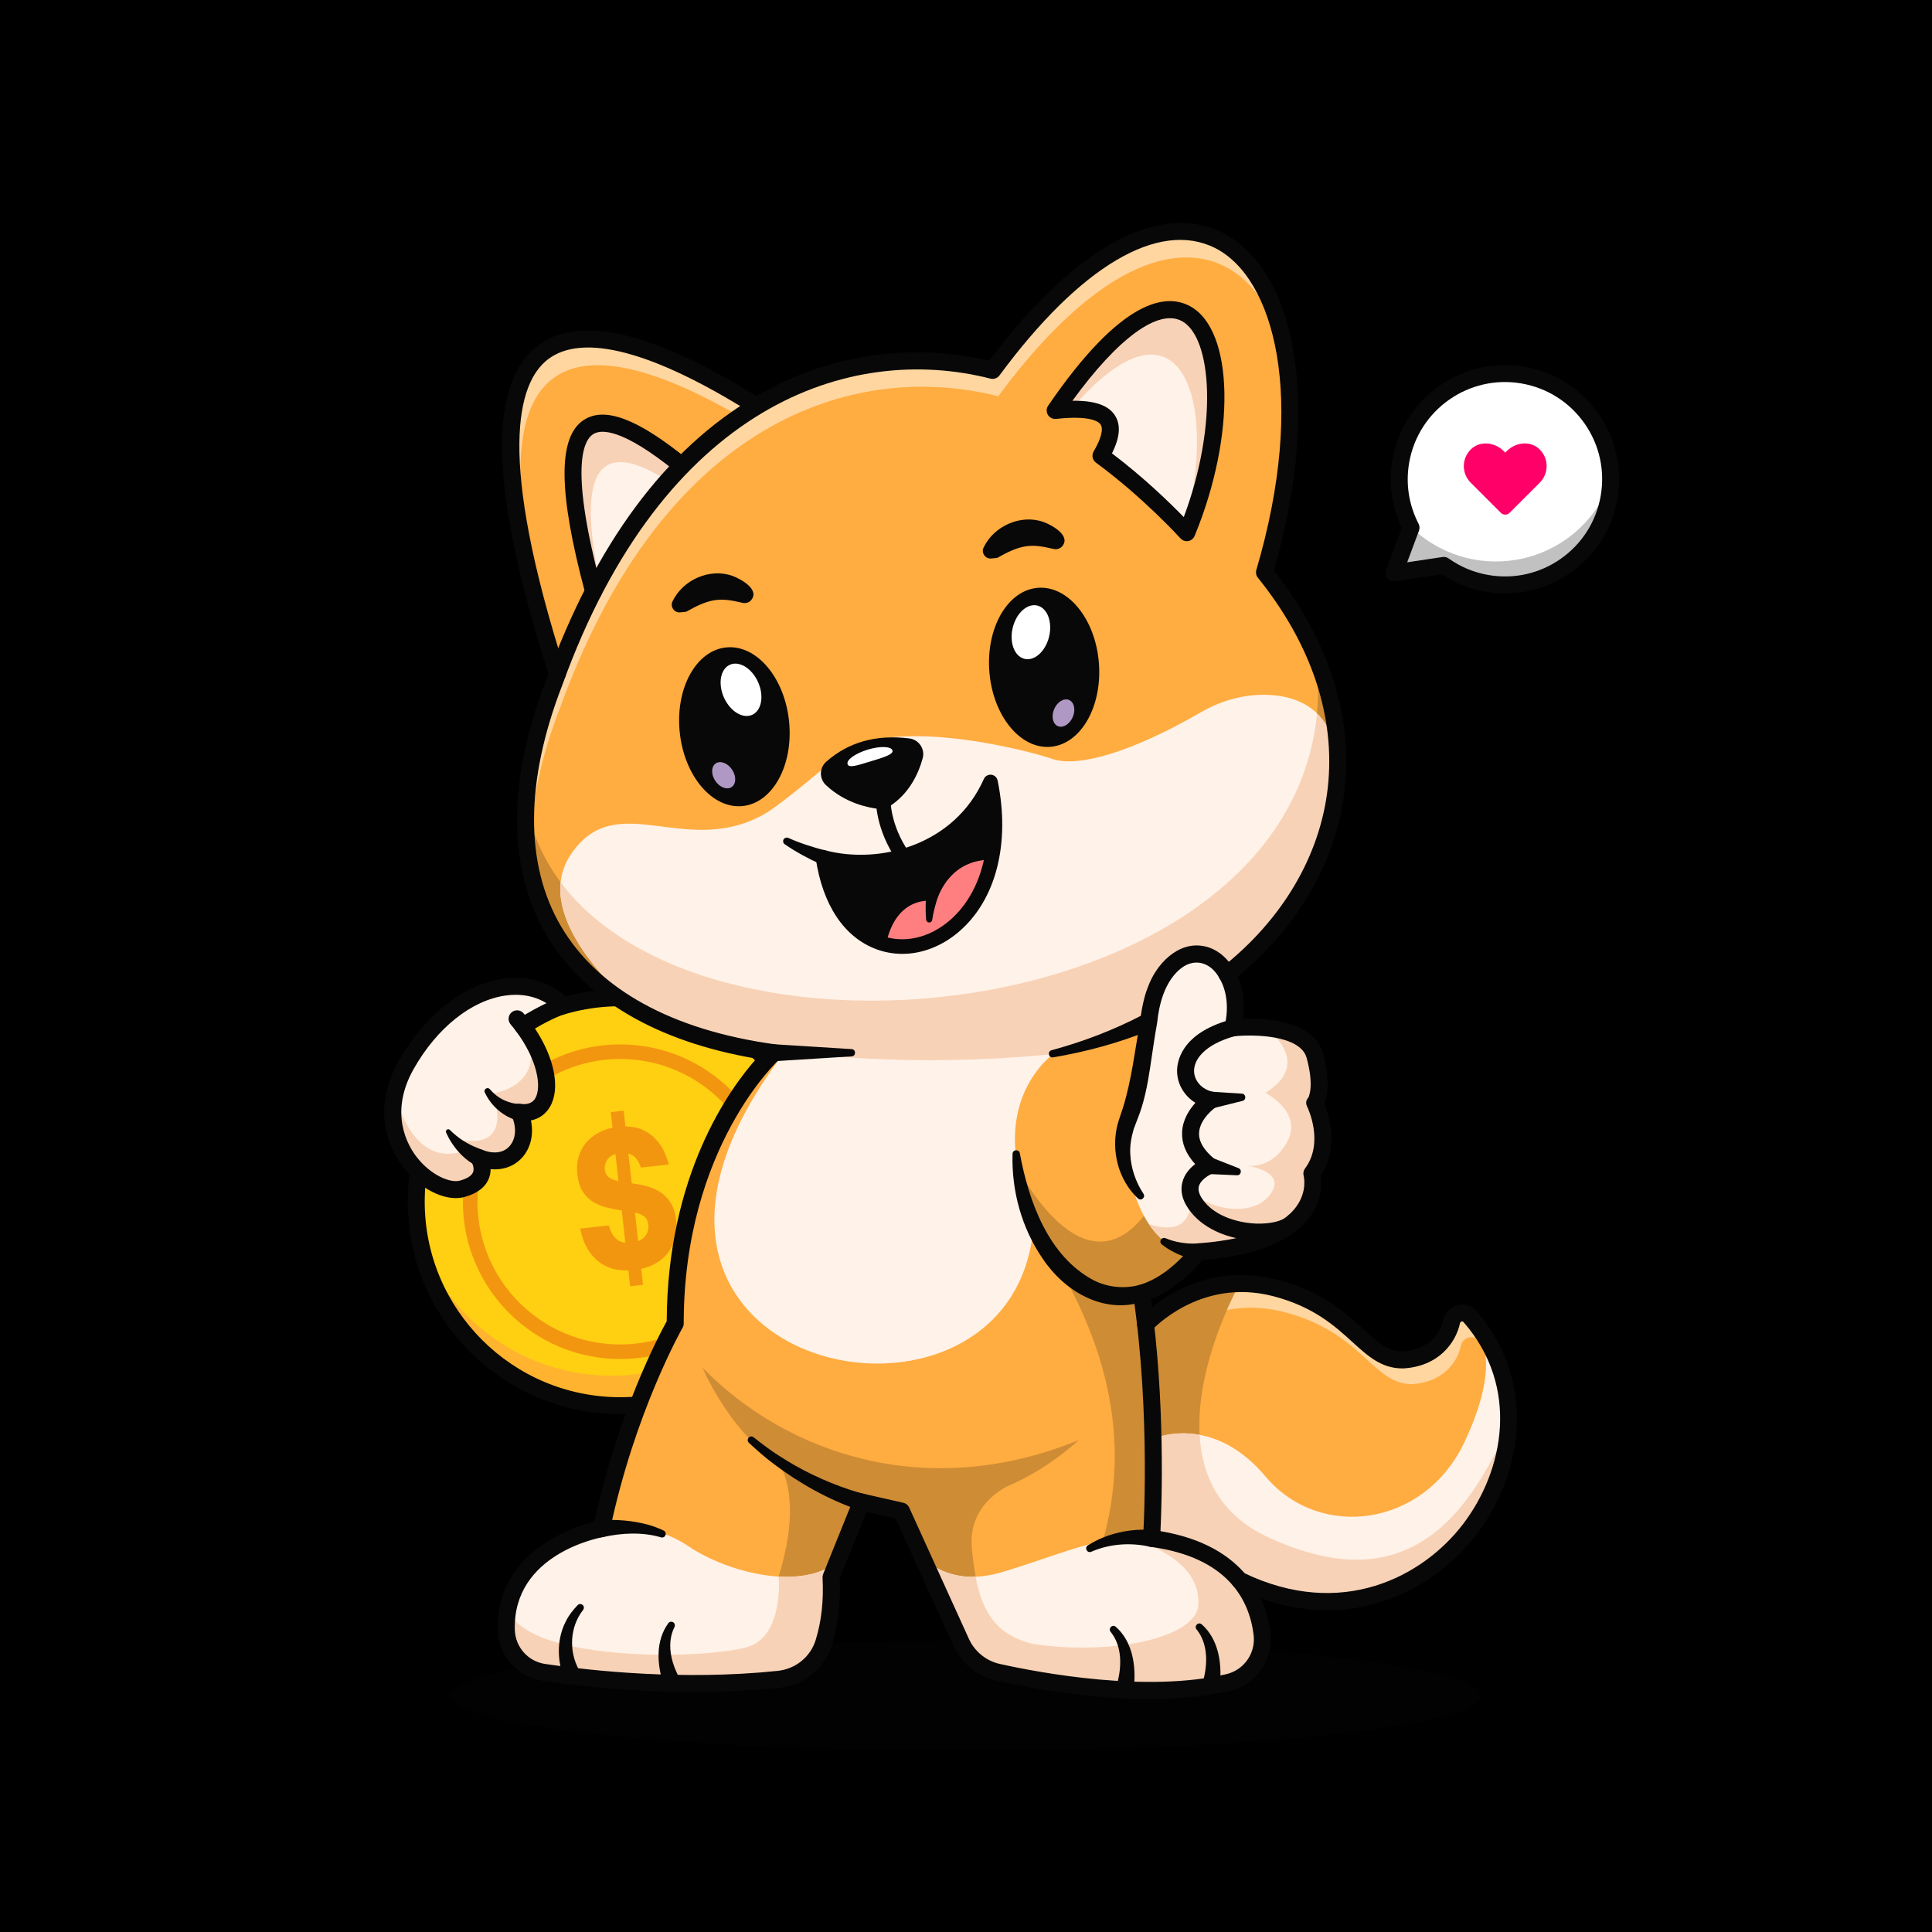 <?xml version="1.0" encoding="utf-8"?>
<!-- Generator: Adobe Illustrator 27.5.0, SVG Export Plug-In . SVG Version: 6.00 Build 0)  -->
<svg version="1.1" id="Layer_1" xmlns="http://www.w3.org/2000/svg" xmlns:xlink="http://www.w3.org/1999/xlink" x="0px" y="0px"
	 viewBox="0 0 4000 4000" style="enable-background:new 0 0 4000 4000;" xml:space="preserve">
<g>
	<g>
		<rect style="fill:#00000000;" width="4000" height="4000"/>
	</g>
	<g>
		<g style="opacity:0.2;">
			<ellipse style="fill:#080808;" cx="1999.593" cy="3510.917" rx="1067.399" ry="114.246"/>
		</g>
		<g>
			<circle style="fill:#FFCF11;" cx="1284.056" cy="2488.038" r="422.322"/>
		</g>
		<g>
			<path style="fill:#FFB32E;" d="M1680.045,2341.039c5.597,27.425,8.541,55.814,8.541,84.893
				c0,233.242-189.08,422.322-422.322,422.322c-181.54,0-336.288-114.564-395.99-275.324
				c39.295,192.554,209.617,337.43,413.781,337.43c233.242,0,422.321-189.08,422.321-422.322
				C1706.378,2436.335,1697.049,2386.823,1680.045,2341.039z"/>
		</g>
		<g>
			<g>
				<path style="fill:#F3960F;" d="M1304.694,2663.031l-3.638-32.705c-14.782,0.321-27.501-1.479-38.151-5.414
					c-10.658-3.941-19.659-9.178-27.005-15.718c-7.351-6.539-13.296-13.561-17.837-21.078c-4.537-7.504-8.03-14.677-10.473-21.5
					c-2.441-6.823-4.585-14.466-6.423-22.935l59.211-6.586c1.828,6.367,3.945,11.782,6.353,16.244
					c2.4,4.463,5.84,8.612,10.308,12.449c4.468,3.843,10.347,6.276,17.651,7.305l-7.449-66.969l-3.081-0.45
					c-7.995-1.207-16.716-2.928-26.17-5.168c-9.455-2.227-18.661-5.805-27.625-10.72c-8.967-4.915-16.607-12.01-22.913-21.299
					c-6.31-9.282-10.313-21.576-12.017-36.899c-1.905-17.129,0.043-32.386,5.851-45.783c5.804-13.385,14.511-24.407,26.125-33.056
					c11.609-8.648,25.199-14.628,40.774-17.939l-3.594-32.313l26.612-2.96l3.638,32.705c15.279,0.141,28.158,2.915,38.64,8.313
					c10.477,5.406,19.067,12.011,25.774,19.799c6.704,7.794,11.888,15.565,15.558,23.3c3.665,7.742,6.976,16.834,9.936,27.274
					l-57.878,6.438c-2.672-7.846-5.896-14.128-9.671-18.829c-3.781-4.706-9.153-8.109-16.122-10.229l6.843,61.514l5.826,0.931
					c7.298,1.029,15.452,2.685,24.463,4.969c9.01,2.283,17.956,6.018,26.838,11.204c8.88,5.187,16.5,12.617,22.854,22.29
					c6.349,9.674,10.396,22.295,12.128,37.871c2.771,24.914-2.309,46.374-15.235,64.366c-12.931,17.993-31.989,29.829-57.168,35.525
					l3.682,33.096L1304.694,2663.031z M1252.257,2421.717c0.751,6.756,3.4,11.913,7.952,15.472
					c4.547,3.572,11.309,6.304,20.276,8.195l-6.236-56.066c-7.81,2.441-13.632,6.636-17.459,12.584
					C1252.955,2407.846,1251.449,2414.456,1252.257,2421.717z M1342.363,2535.466c-0.808-7.267-3.56-12.81-8.246-16.622
					c-4.692-3.818-11.17-6.575-19.442-8.288l6.583,59.185c7.528-2.94,13.14-7.502,16.828-13.697
					C1341.776,2549.855,1343.2,2542.998,1342.363,2535.466z"/>
			</g>
		</g>
		<g>
			<path style="fill:#080808;" d="M1284.058,2927.958c-242.573,0-439.922-197.349-439.922-439.922
				c0-242.568,197.349-439.917,439.922-439.917c242.568,0,439.917,197.349,439.917,439.917
				C1723.975,2730.61,1526.627,2927.958,1284.058,2927.958z M1284.058,2083.315c-223.169,0-404.727,181.558-404.727,404.722
				c0,223.169,181.558,404.727,404.727,404.727c223.164,0,404.722-181.558,404.722-404.727
				C1688.78,2264.872,1507.222,2083.315,1284.058,2083.315z"/>
		</g>
		<g>
			<path style="fill:#F3960F;" d="M1284.058,2813.754c-179.6,0-325.718-146.118-325.718-325.718s146.118-325.718,325.718-325.718
				s325.718,146.118,325.718,325.718S1463.658,2813.754,1284.058,2813.754z M1284.058,2192.485
				c-162.969,0-295.552,132.583-295.552,295.552s132.583,295.552,295.552,295.552s295.552-132.583,295.552-295.552
				S1447.027,2192.485,1284.058,2192.485z"/>
		</g>
		<g>
			<g>
				<path style="fill:#FFF2E8;" d="M1102.746,2155c47.158,81.798,35.796,156.205-27.551,147.91
					c27.651,59.476-13.675,121.515-83.809,93.864c0,0,29.311,46.907-34.338,64.504c-55.303,15.284-168.02-73-139.263-197.935h0.05
					c4.324-19.003,11.966-38.863,23.579-59.324c87.982-154.999,240.467-205.275,324.276-122.32c0,0-33.886,11.161-83.256,42.583
					C1090.127,2134.538,1096.914,2144.794,1102.746,2155z"/>
			</g>
			<g>
				<path style="fill:#F8D2B6;" d="M1075.195,2302.91c27.651,59.476-13.675,121.515-83.809,93.864c0,0,29.311,46.907-34.338,64.504
					c-55.303,15.284-168.02-73-139.263-197.935h0.05c0,0,31.925,156.458,141.726,120.008l-21.97-27.148
					c0,0,107.841,35.947,90.245-64.604l-7.541-28.255c0,0,98.037-10.156,76.67-107.186c0,0,2.111-0.503,5.782-1.156
					C1149.905,2236.799,1138.542,2311.205,1075.195,2302.91z"/>
			</g>
			<g>
				<path style="fill:#080808;" d="M943.804,2480.561c-35.381,0-78.306-24.219-108.472-62.925
					c-23.555-30.215-71.602-112.368-9.219-222.305c53.701-94.609,134.585-157.832,216.362-169.116
					c52.153-7.192,100.322,8.066,135.591,42.979c4.355,4.307,6.152,10.571,4.751,16.533c-1.401,5.962-5.806,10.767-11.621,12.686
					c-0.264,0.088-25.576,8.647-63.569,31.06c40.41,60.938,52.993,124.458,31.006,162.061c-8.877,15.186-22.446,24.785-39.37,28.203
					c6.143,29.307-0.659,58.296-19.438,78.228c-16.187,17.183-38.955,24.946-64.077,22.705c0,5.991-0.962,12.422-3.506,18.955
					c-7.139,18.33-24.131,31.323-50.508,38.613C956.07,2479.804,950.054,2480.561,943.804,2480.561z M1067.852,2059.633
					c-6.704,0-13.564,0.479-20.566,1.445c-70.996,9.8-142.236,66.479-190.567,151.626c-51.904,91.47-12.837,158.657,6.367,183.296
					c28.916,37.095,68.906,53.97,89.273,48.315c10.303-2.847,23.359-8.164,27.031-17.319c3.731-9.302-2.944-20.928-3.013-21.045
					c-3.862-6.465-3.228-14.751,1.646-20.488c4.878-5.742,12.813-7.817,19.819-5.063c23.599,9.316,43.613,6.968,56.367-6.567
					c14.053-14.917,16.03-39.844,5.029-63.506c-2.705-5.82-2.026-12.651,1.772-17.827c3.799-5.176,10.103-7.896,16.475-7.036
					c22.207,2.935,28.657-8.081,30.767-11.694c13.647-23.335,4.302-79.961-39.897-138.936c-2.94-3.921-4.107-8.892-3.228-13.711
					c0.879-4.819,3.725-9.053,7.861-11.685c23.398-14.893,43.476-25.41,58.452-32.466
					C1112.735,2065.497,1091.265,2059.633,1067.852,2059.633z"/>
			</g>
			<g>
				<path style="fill:#080808;" d="M1082.452,2141.879c-5.361,0-10.649-2.437-14.106-7.061c-3.369-4.507-7.158-9.272-11.26-14.165
					c-6.24-7.451-5.264-18.55,2.183-24.79c7.446-6.245,18.545-5.264,24.79,2.183c4.517,5.391,8.711,10.669,12.471,15.698
					c5.82,7.783,4.228,18.809-3.555,24.629C1089.815,2140.737,1086.114,2141.879,1082.452,2141.879z"/>
			</g>
			<g>
				<path style="fill:#080808;" d="M1073.411,2320.416c-30.521-7.601-56.659-30.35-69.675-58.635
					c-3.176-6.33,5.532-12.177,10.178-6.911c8.433,9.711,18.477,17.828,30.041,23.089c10.303,4.688,21.957,7.973,33.025,7.446
					C1100.03,2288.467,1096.63,2322.064,1073.411,2320.416L1073.411,2320.416z"/>
			</g>
			<g>
				<path style="fill:#080808;" d="M986.045,2413.54c-21.605-10.787-39.016-28.874-51.839-48.903
					c-4.109-6.356-7.483-13.08-10.593-19.777c-1.13-2.431-0.076-5.319,2.356-6.448c2.081-0.972,4.405-0.315,5.828,1.314
					c16.445,16.532,36.115,29.13,57.664,37.269c1.748,0.75,5.789,2.239,7.268,3.014
					C1018.658,2387.736,1008.432,2419.921,986.045,2413.54L986.045,2413.54z"/>
			</g>
		</g>
		<g>
			<path style="fill:#FFAC40;" d="M3122.544,2952.264c-9.804,227.044-245.093,445.541-525.177,333.175
				c-10.156-4.022-20.412-8.546-30.719-13.524l-179.382-29.009l-53.594-133.23l38.159-367.463c0,0,74.508-83.206,194.817-84.764
				c22.775-0.352,47.209,2.262,73.101,8.949c162.59,41.929,183.103,149.97,264.801,149.167
				c60.029-3.368,92.959-41.477,101.053-79.788c3.721-17.596,26.043-23.579,37.857-10.004
				c11.413,13.121,21.518,26.695,30.316,40.672C3110.427,2824.313,3125.359,2888.616,3122.544,2952.264z"/>
		</g>
		<g style="opacity:0.5;">
			<path style="fill:#FFFFFF;" d="M3110.578,2848.396c-5.228-10.758-11.111-21.367-17.697-31.774
				c-8.798-13.977-18.904-27.551-30.316-40.672c-11.815-13.575-34.137-7.593-37.857,10.003
				c-8.095,38.311-41.025,76.42-101.054,79.788c-81.698,0.805-102.21-107.238-264.8-149.167c-25.892-6.687-50.326-9.302-73.1-8.949
				c-16.038,0.201-31.322,1.859-45.65,4.575c14.429-33.131,26.042-53.895,26.545-54.75c22.775-0.352,47.209,2.262,73.101,8.949
				c162.59,41.929,183.103,149.97,264.801,149.167c60.029-3.368,92.959-41.477,101.053-79.788
				c3.721-17.596,26.043-23.579,37.857-10.004c11.413,13.121,21.518,26.695,30.316,40.672
				C3090.417,2792.64,3102.534,2820.19,3110.578,2848.396z"/>
		</g>
		<g style="opacity:0.2;">
			<path style="fill:#080808;" d="M3122.544,2952.264c-9.804,227.044-245.093,445.541-525.177,333.175
				c-10.156-4.022-20.412-8.546-30.719-13.524l-179.382-29.009l-53.594-133.23l38.159-367.463c0,0,74.508-83.206,194.817-84.764
				c-2.111,3.72-221.312,395.214,58.873,525.227C2907.063,3313.292,3036.472,3146.678,3122.544,2952.264z"/>
		</g>
		<g>
			<path style="fill:#FFF2E8;" d="M3122.544,2952.264c-0.1,2.866-0.302,5.781-0.503,8.647c-0.201,2.866-0.402,5.782-0.704,8.647
				c-0.251,2.866-0.553,5.732-0.905,8.597c-0.302,2.866-0.704,5.732-1.106,8.598c-0.754,5.58-1.709,11.111-2.765,16.64
				c-0.1,0.453-0.201,0.906-0.251,1.357c-0.452,2.263-0.955,4.525-1.407,6.737c-0.151,0.654-0.302,1.307-0.453,1.96
				c-0.453,2.263-1.005,4.475-1.558,6.687c-0.05,0.503-0.201,1.007-0.302,1.458c-0.654,2.564-1.307,5.178-2.011,7.743
				c-0.603,2.363-1.257,4.776-1.96,7.139c-1.106,3.771-2.262,7.541-3.469,11.312c-0.603,1.861-1.207,3.67-1.81,5.531
				c-0.251,0.804-0.553,1.559-0.804,2.313c-0.805,2.313-1.659,4.675-2.514,6.989c-1.005,2.714-2.011,5.479-3.117,8.194
				c-1.056,2.715-2.162,5.379-3.318,8.094c-1.056,2.565-2.162,5.128-3.318,7.692c-1.508,3.418-3.067,6.838-4.726,10.206
				c-0.955,2.01-1.961,4.022-2.966,6.034c-1.709,3.469-3.469,6.887-5.329,10.255c-0.955,1.76-1.91,3.519-2.916,5.279
				c-2.865,5.178-5.832,10.256-8.949,15.234c-3.017,4.927-6.134,9.753-9.402,14.529c-0.201,0.352-0.452,0.705-0.704,1.056
				c-2.665,3.923-5.38,7.742-8.195,11.563c-0.553,0.755-1.106,1.458-1.659,2.213c-2.615,3.519-5.329,7.038-8.145,10.507
				c-2.765,3.42-5.531,6.838-8.396,10.156c-1.91,2.262-3.871,4.475-5.832,6.687c-1.961,2.212-3.972,4.373-6.033,6.535
				c-2.011,2.163-4.072,4.324-6.134,6.437c-2.061,2.111-4.173,4.222-6.284,6.284c-1.86,1.86-3.771,3.67-5.681,5.429
				c-11.111,10.458-22.875,20.261-35.243,29.361c-1.659,1.257-3.318,2.463-5.028,3.67c-1.609,1.156-3.268,2.313-4.927,3.418
				c-2.514,1.76-5.078,3.47-7.642,5.128c-4.323,2.866-8.748,5.63-13.222,8.245c-2.212,1.357-4.424,2.614-6.636,3.871
				c-2.564,1.458-5.178,2.916-7.792,4.324c-0.05,0.05-0.101,0.101-0.201,0.101c-2.363,1.257-4.776,2.514-7.189,3.771
				c-0.503,0.251-1.005,0.553-1.559,0.753c-2.413,1.207-4.826,2.414-7.29,3.571c-2.715,1.306-5.48,2.563-8.245,3.771
				c-2.313,1.056-4.625,2.061-6.988,3.016c-1.961,0.855-3.922,1.659-5.882,2.413c-0.352,0.201-0.754,0.352-1.207,0.503
				c-1.76,0.703-3.519,1.358-5.279,2.01c-1.81,0.703-3.569,1.358-5.38,2.012c-0.502,0.201-1.055,0.401-1.558,0.552
				c-2.463,0.854-4.927,1.71-7.39,2.463c-2.262,0.804-4.525,1.509-6.787,2.213c-2.464,0.754-4.978,1.507-7.491,2.161
				c-1.709,0.552-3.419,1.005-5.128,1.408c-2.514,0.703-5.028,1.357-7.592,1.96c-2.413,0.603-4.827,1.207-7.29,1.71
				c-3.067,0.703-6.134,1.306-9.2,1.91c-3.017,0.604-6.083,1.156-9.15,1.659c-1.91,0.351-3.771,0.653-5.681,0.854
				c-1.81,0.302-3.67,0.604-5.48,0.805c-9.251,1.257-18.602,2.161-28.054,2.663c-2.564,0.151-5.128,0.252-7.742,0.302
				c-27.802,1.005-56.61-1.257-86.122-7.088c-6.335-1.257-12.669-2.665-19.054-4.224c-9.552-2.363-19.155-5.128-28.858-8.245
				c-9.703-3.118-19.457-6.687-29.26-10.609c-23.479-15.284-56.308-36.751-79.938-52.588
				c-40.874-27.4-130.163-61.587-130.163-61.587V2978.96c0,0,40.522-18.602,96.428-8.246c40.572,7.492,89.239,30.165,136.448,86.173
				c112.215,133.23,328.399,104.623,411.353-70.235c81.446-171.691,28.406-226.893,26.445-228.854
				c0.704,0.302,6.485,3.318,15.836,8.647C3110.427,2824.313,3125.359,2888.616,3122.544,2952.264z"/>
		</g>
		<g>
			<path style="fill:#F8D2B6;" d="M3122.544,2952.264c-0.1,2.866-0.302,5.781-0.503,8.647c-0.201,2.866-0.402,5.782-0.704,8.647
				c-0.251,2.866-0.553,5.732-0.905,8.597c-0.302,2.866-0.704,5.732-1.106,8.598c-0.804,5.58-1.709,11.111-2.765,16.64
				c-0.1,0.453-0.201,0.906-0.251,1.357c-0.452,2.263-0.955,4.525-1.407,6.737c-0.151,0.654-0.302,1.307-0.453,1.96
				c-0.453,2.263-1.005,4.475-1.558,6.687c-0.05,0.503-0.201,1.007-0.302,1.458c-0.654,2.564-1.307,5.178-2.011,7.743
				c-0.603,2.363-1.257,4.776-1.96,7.139c-1.106,3.771-2.262,7.541-3.469,11.312c-0.603,1.861-1.207,3.67-1.81,5.531
				c-0.251,0.804-0.553,1.559-0.804,2.313c-0.805,2.313-1.659,4.675-2.514,6.989c-1.005,2.714-2.011,5.479-3.117,8.194
				c-1.056,2.715-2.162,5.379-3.318,8.094c-1.056,2.565-2.162,5.128-3.318,7.692c-1.508,3.418-3.067,6.838-4.726,10.206
				c-0.955,2.01-1.961,4.022-2.966,6.034c-1.709,3.469-3.469,6.887-5.329,10.255c-0.955,1.76-1.91,3.519-2.916,5.279
				c-2.865,5.178-5.832,10.256-8.949,15.234c-3.017,4.927-6.134,9.753-9.402,14.529c-0.201,0.352-0.452,0.705-0.704,1.056
				c-2.665,3.923-5.429,7.742-8.195,11.563c-0.553,0.755-1.106,1.458-1.659,2.213c-2.665,3.519-5.379,7.038-8.145,10.507
				c-2.765,3.42-5.531,6.838-8.396,10.156c-1.91,2.262-3.871,4.475-5.832,6.687c-1.961,2.212-3.972,4.373-6.033,6.535
				c-2.011,2.163-4.072,4.324-6.134,6.437c-2.061,2.111-4.173,4.222-6.284,6.284c-1.86,1.86-3.771,3.67-5.681,5.429
				c-11.111,10.458-22.875,20.261-35.243,29.361c-1.659,1.257-3.318,2.463-5.028,3.67c-1.609,1.156-3.268,2.313-4.927,3.418
				c-2.514,1.76-5.078,3.47-7.642,5.128c-4.323,2.866-8.748,5.63-13.222,8.245c-2.212,1.357-4.424,2.614-6.636,3.871
				c-2.564,1.458-5.178,2.916-7.792,4.324c-0.05,0.05-0.101,0.101-0.201,0.101c-2.363,1.257-4.776,2.514-7.189,3.771
				c-0.503,0.251-1.005,0.553-1.559,0.753c-2.413,1.207-4.826,2.414-7.29,3.571c-2.715,1.306-5.48,2.563-8.245,3.771
				c-2.313,1.056-4.625,2.061-6.988,3.016c-1.961,0.855-3.922,1.659-5.882,2.413c-0.352,0.201-0.754,0.352-1.207,0.503
				c-1.76,0.703-3.519,1.358-5.279,2.01c-1.81,0.703-3.569,1.358-5.38,2.012c-0.502,0.201-1.055,0.401-1.558,0.552
				c-2.463,0.854-4.927,1.71-7.39,2.463c-2.262,0.804-4.525,1.509-6.787,2.213c-2.464,0.754-4.978,1.507-7.491,2.161
				c-1.709,0.552-3.419,1.005-5.128,1.408c-2.514,0.703-5.028,1.357-7.592,1.96c-2.413,0.603-4.827,1.207-7.29,1.71
				c-3.067,0.703-6.134,1.306-9.2,1.91c-3.017,0.604-6.083,1.156-9.15,1.659c-1.91,0.351-3.771,0.653-5.681,0.854
				c-1.81,0.302-3.67,0.604-5.48,0.805c-9.251,1.257-18.602,2.161-28.054,2.663c-2.564,0.151-5.128,0.252-7.742,0.302
				c-27.802,1.005-56.61-1.257-86.122-7.088c-6.335-1.257-12.669-2.665-19.054-4.224c-9.552-2.363-19.155-5.128-28.858-8.245
				c-9.703-3.118-19.457-6.687-29.26-10.609c-23.479-15.284-56.308-36.751-79.938-52.588
				c-40.874-27.4-130.163-61.587-130.163-61.587V2978.96c0,0,40.522-18.602,96.428-8.246
				c4.776,84.312,40.874,165.155,141.827,211.962C2907.063,3313.292,3036.472,3146.678,3122.544,2952.264z"/>
		</g>
		<g>
			<path style="fill:#FFAC40;" d="M2769.058,1600.762v0.05c0,0-0.051,0.805-0.151,2.363c-0.05,0.704-0.101,1.609-0.201,2.665
				c-8.999,155.552-89.038,298.435-221.362,405.622c-2.313,1.859-4.676,3.771-7.039,5.63
				c16.591,28.004,22.725,68.425,12.318,110.958c0,0,149.569-16.34,169.679,57.817s0,98.037,0,98.037s41.477,81.698-6.284,145.799
				c0,0,40.22,142.028-235.038,162.138c-0.854,1.005-1.709,2.01-2.514,3.017c-38.461,45.297-77.424,71.591-115.08,82.602
				c35.997,243.584,22.222,485.258,20.915,506.172c-0.05,0.955-0.101,1.458-0.101,1.458c73.855,9.904,124.532,33.634,159.122,63.247
				c0.1,0,0.151,0.049,0.251,0.201c29.512,25.388,47.259,55.102,57.666,84.111c0.05,0.15,0.101,0.25,0.151,0.402
				c6.134,17.195,9.653,34.188,11.563,49.874c5.631,46.554-24.383,89.69-70.033,100.4c-126.091,29.561-281.04,14.277-390.841-4.375
				c-33.584-5.681-62.945-11.664-85.971-16.792c-33.634-7.49-61.788-30.315-76.067-61.688l-81.094-178.325l-42.583-93.613
				l-50.175-11.413l-32.78-7.441l-2.765,6.837l-49.571,122.975l-10.508,26.042c3.167,57.213-4.827,102.36-15.083,135.441
				c-13.022,41.779-50.125,71.341-93.613,75.866c-199.04,20.713-390.288-0.251-486.113-14.48
				c-43.79-6.535-76.368-43.689-77.474-87.982c-0.402-15.333,0.804-29.562,3.318-42.783
				c26.143-137.302,193.862-166.613,193.862-166.613c0.151-0.705,0.302-1.358,0.453-2.062
				c52.89-250.27,152.033-422.765,152.033-422.765c0-339.409,164.199-520.652,198.286-554.638c3.972-3.971,6.184-5.932,6.184-5.932
				c-87.982-12.117-166.512-33.583-234.132-64c-14.731-6.586-28.908-13.624-42.583-21.115
				c-223.323-121.667-304.769-355.045-178.277-681.584c2.162-5.932,4.324-11.865,6.485-17.697l0.05-0.05
				c106.835-286.57,254.896-460.171,411.755-554.538c166.21-100.098,342.224-111.208,489.38-73.754
				c430.508-583.245,743.875-195.22,562.883,418.14C2729.189,1322.99,2775.593,1466.476,2769.058,1600.762z"/>
		</g>
		<g style="opacity:0.5;">
			<path style="fill:#FFFFFF;" d="M2066.811,820.487c-147.156-37.455-323.17-26.344-489.38,73.754
				c-156.859,94.367-304.92,267.968-411.755,554.538l-0.05,0.05c-2.162,5.833-4.324,11.765-6.485,17.697
				c-53.745,138.71-69.933,260.628-53.694,364.296c-32.528-114.427-21.317-254.494,41.98-417.939
				c2.162-5.932,4.324-11.865,6.485-17.697l0.05-0.05c106.835-286.57,254.896-460.171,411.755-554.538
				c166.21-100.098,342.224-111.208,489.38-73.754c307.233-416.23,554.789-337.8,605.567-35.846
				C2590.58,474.844,2354.939,430.15,2066.811,820.487z"/>
		</g>
		<g style="opacity:0.2;">
			<path style="fill:#080808;" d="M1731.072,3239.488l-10.508,26.042c3.167,57.213-4.827,102.36-15.083,135.441
				c-13.022,41.779-50.125,71.341-93.613,75.866c-199.04,20.713-390.288-0.251-486.113-14.48
				c-43.79-6.535-76.368-43.689-77.474-87.982c-0.402-15.333,0.804-29.562,3.318-42.783
				c41.98,116.337,439.608,102.863,503.91,75.563c67.017-28.506,56.711-143.033,56.711-143.033
				c37.154-120.812,23.831-192.253,2.363-233.077l66.615,40.925l99.445,44.543L1731.072,3239.488z"/>
		</g>
		<g style="opacity:0.2;">
			<path style="fill:#080808;" d="M2152.078,3478.949c-33.584-5.681-62.945-11.664-85.971-16.792
				c-33.634-7.49-61.788-30.315-76.067-61.688l-81.094-178.325l-42.583-93.613l-50.175-11.413
				c-0.453-8.396-0.855-13.323-0.855-13.323c-53.493-9.654-102.713-26.043-145.899-42.685
				c-143.385-55.202-214.475-228.802-214.475-228.802c176.064,179.231,465.852,277.369,778.715,149.167
				c-42.081,37.455-84.161,65.308-125.638,85.468c0,0-0.05,0-0.151,0.051c-1.257,0.401-11.161,3.72-24.182,10.909
				c-0.05,0-0.05,0-0.05,0.05c-30.668,16.893-78.379,55.303-71.492,128.102c10.055,105.981,31.875,175.412,127.8,197.885
				C2184.757,3414.446,2179.579,3448.483,2152.078,3478.949z"/>
		</g>
		<g style="opacity:0.2;">
			<path style="fill:#080808;" d="M2107.886,3066.993c-8.094,3.972-16.138,7.592-24.182,10.909
				C2096.725,3070.713,2106.629,3067.394,2107.886,3066.993z"/>
		</g>
		<g style="opacity:0.2;">
			<path style="fill:#080808;" d="M2108.049,2419.647c0,0,131.393,260.063,260.331,97.562l112.599,63.738
				c0,0-54.045,88.831-100.969,95.523l-8.177,7.19l12.366,485.508l-102.018,25.24c61.864-213.19,11.038-427.731-135.094-643.412
				C2147.088,2550.998,2114.684,2471.372,2108.049,2419.647z"/>
		</g>
		<g style="opacity:0.2;">
			<path style="fill:#080808;" d="M2728.292,1395.207c41.374,784.375-1525.564,905.036-1639.432,266.146
				c0,0-37.796,369.916,327.538,472.143c365.334,102.227,787.648,46.086,787.648,46.086s244.673-78.03,392.148-204.505
				c147.474-126.475,173.452-400.839,173.452-400.839L2728.292,1395.207z"/>
		</g>
		<g>
			<path style="fill:#FFF2E8;" d="M2184.627,849.798c120.307-13,133.511,27.472,94.832,93.847
				c100.551,73.737,177.64,159.206,177.64,159.206C2594.518,769.358,2493.141,399.503,2184.627,849.798z"/>
		</g>
		<g>
			<path style="fill:#F8D2B6;" d="M2457.099,1102.834c0,0-1.81-2.011-5.279-5.732c74.256-272.14-9.502-512.155-233.982-249.617
				c-10.005,0.251-21.065,0.955-33.232,2.312C2493.146,399.482,2594.501,769.358,2457.099,1102.834z"/>
		</g>
		<g>
			<path style="fill:#FFF2E8;" d="M2769.058,1600.762v0.05c0,0-0.051,0.805-0.151,2.363c-1.006,14.781-8.296,96.83-52.99,189.488
				c-0.051,0-0.051,0.05-0.051,0.101c-25.59,53.141-63.548,109.801-119.655,159.222l-50.275,55.806c0,0,0.503,1.306,1.408,3.67
				c-2.313,1.859-4.676,3.771-7.039,5.63c0.101,0.201,0.201,0.352,0.302,0.554c16.39,27.953,22.373,68.122,12.016,110.405
				c0,0,31.372-3.418,67.319,0c42.533,4.022,91.451,17.647,102.361,57.817c20.11,74.156,0,98.037,0,98.037
				s41.477,81.698-6.284,145.799c0,0,40.22,142.028-235.038,162.138c-0.854,1.005-1.709,2.01-2.514,3.017
				c-25.59-0.302-66.112-10.156-99.796-60.481c-14.429-21.568-27.652-50.628-37.807-89.641c0,0-56.409-29.059,37.455-329.354
				l-51.331,17.194l-144.441,48.365c0,0-0.654,0.452-1.86,1.307c-13.926,10.557-101.104,82.954-74.357,231.116l33.584,122.571
				c-35.997,509.542-1014.959,309.044-522.763-348.056c-2.313-0.201-7.994-0.804-20.914-2.363
				c-43.337-5.38-114.93-20.01-206.129-60.079c-7.139-3.117-14.429-6.385-21.82-9.854c-13.775-6.435-28.003-13.475-42.583-21.115
				c0,0-178.478-139.615-164.953-267.918c2.162-20.06,8.949-39.869,21.87-58.772c95.523-139.966,239.814,13.977,405.974-85.92
				c0,0,42.734-27.149,144.542-115.382c101.808-88.234,391.846-14.027,445.49,4.776c49.823,17.445,157.613-9.803,308.238-96.931
				c41.125-23.78,87.882-37.003,135.442-35.746c36.399,0.956,75.614,10.156,104.372,38.36
				c15.736,15.435,28.355,36.651,35.595,65.308v0.05l1.458,6.335c2.363,10.809,3.972,22.674,4.776,35.595
				C2768.856,1589.55,2769.007,1595.08,2769.058,1600.762z"/>
		</g>
		<g>
			<path style="fill:#F8D2B6;" d="M2716.017,2429.702c0,0,40.22,142.028-235.038,162.138c-0.854,1.005-1.709,2.01-2.514,3.017
				c-25.59-0.302-66.112-10.156-99.796-60.481c106.936,34.991,86.373-72.347,85.468-77.022
				c13.977,38.762,120.359,69.933,163.093,18.853c39.466-47.158-33.031-60.783-44.594-62.643
				c8.698,1.106,53.644,3.821,82.854-50.477c32.377-60.33-45.549-100.551-45.549-100.551c102.461-63.699,0-134.487,0-134.487
				c42.533,4.022,91.451,17.647,102.361,57.817c20.11,74.156,0,98.037,0,98.037S2763.779,2365.601,2716.017,2429.702z"/>
		</g>
		<g>
			<path style="fill:#F8D2B6;" d="M2769.661,1574.216c0,0-0.352,3.52-1.156,10.005c-3.62,29.109-16.943,117.393-52.588,208.442
				c-0.051,0-0.051,0.05-0.051,0.101c-26.193,66.715-64.352,134.889-119.655,182.299c-16.943,14.529-35.193,28.405-54.197,41.577
				c-16.742-28.455-49.773-42.833-87.429-41.577c-34.992,1.207-57.214,83.206-67.017,129.961
				c-21.116,10.156-41.528,19.357-60.582,27.551c-70.738,30.366-122.923,47.008-122.923,47.008s-8.245,1.106-23.378,2.665
				c-93.462,9.955-449.964,39.215-764.286-48.767c-8.999-2.514-17.747-5.178-26.294-8.045c-7.139-3.117-14.429-6.385-21.82-9.854
				c-13.775-6.435-28.003-13.475-42.583-21.115c0,0-178.478-139.615-164.953-267.918
				c318.897,426.235,1505.295,288.932,1565.927-349.615c15.736,15.435,28.355,36.651,35.595,65.308v0.05l1.458,6.335
				L2769.661,1574.216z"/>
		</g>
		<g>
			<path style="fill:#FFF2E8;" d="M1720.565,3265.53c3.167,57.213-4.827,102.36-15.083,135.441
				c-13.022,41.779-50.125,71.341-93.613,75.866c-199.04,20.713-390.288-0.251-486.113-14.48
				c-43.79-6.535-76.368-43.689-77.474-87.982c-0.201-7.29,0-14.328,0.503-21.166c0.402-5.028,0.955-9.904,1.659-14.68
				c0.352-2.313,0.754-4.625,1.156-6.888v-0.049c26.143-137.302,193.862-166.613,193.862-166.613
				c0.151-0.705,0.302-1.358,0.453-2.062l8.346-0.955c0,0,92.356-13.976,170.283,38.814
				c49.219,33.332,121.767,59.425,187.678,63.346c38.46,2.313,74.659-2.967,102.713-18.702c5.681-3.218,11.061-5.128,16.138-5.932
				L1720.565,3265.53z"/>
		</g>
		<g>
			<path style="fill:#F8D2B6;" d="M1720.565,3265.53c3.167,57.213-4.827,102.36-15.083,135.441
				c-13.022,41.779-50.125,71.341-93.613,75.866c-199.04,20.713-390.288-0.251-486.113-14.48
				c-43.79-6.535-76.368-43.689-77.474-87.982c-0.101-3.644-0.101-7.227-0.012-10.752c0.088-3.539,0.264-7.013,0.515-10.413
				c0.352-5.028,0.905-9.904,1.659-14.68c0.352-2.313,0.754-4.625,1.156-6.888c42.08,116.288,439.608,102.814,503.91,75.514
				c67.017-28.506,56.711-143.033,56.711-143.033c38.46,2.313,74.659-2.967,102.713-18.702c5.681-3.218,11.061-5.128,16.138-5.932
				L1720.565,3265.53z"/>
		</g>
		<g>
			<path style="fill:#FFF2E8;" d="M2542.919,3483.323c-126.091,29.561-281.04,14.277-390.841-4.375
				c-2.665-0.453-5.329-0.905-7.944-1.358c-3.57-0.653-7.039-1.257-10.508-1.86c-2.413-0.453-4.826-0.854-7.189-1.307
				c-8.597-1.609-16.892-3.168-24.735-4.776c-4.173-0.805-8.245-1.659-12.217-2.465c-8.346-1.759-16.189-3.418-23.378-5.028
				c-33.634-7.49-61.788-30.315-76.067-61.688l-81.094-178.325c0,0,35.394,45.196,111.008,42.332
				c15.736-0.654,33.282-3.368,52.538-9c99.294-29.009,176.818-65.66,261.633-71.844c10.709-0.804,21.518-1.106,32.478-0.854
				c5.932,0.151,11.814,0.452,17.697,0.854c59.124,4.475,115.533,24.485,159.021,64.705c0.1,0,0.151,0.049,0.251,0.201
				c23.629,21.769,43.388,49.571,57.666,84.111c0.05,0.15,0.101,0.25,0.151,0.402c6.134,17.195,9.653,34.188,11.563,49.874
				C2618.583,3429.478,2588.569,3472.614,2542.919,3483.323z"/>
		</g>
		<g>
			<path style="fill:#F8D2B6;" d="M2542.919,3483.323c-126.091,29.561-281.04,14.277-390.841-4.375
				c-2.665-0.453-5.329-0.905-7.944-1.358c-3.57-0.653-7.039-1.257-10.508-1.86c-5.379-0.955-10.608-1.961-15.686-2.916
				c-2.664-0.503-5.329-1.005-7.893-1.509c-2.815-0.552-5.631-1.106-8.346-1.658c-4.173-0.805-8.245-1.659-12.217-2.465
				c-4.173-0.854-8.245-1.709-12.116-2.563c-1.961-0.403-3.871-0.855-5.731-1.257c-1.86-0.403-3.72-0.805-5.531-1.208
				c-33.634-7.49-61.788-30.315-76.067-61.688l-25.892-56.911l-55.203-121.415c0,0,35.394,45.196,111.008,42.332
				c13.776,73.101,42.985,121.364,119.857,139.414c0.05,0.05,0.1,0.05,0.151,0.05c159.474,23.277,336.242-11.463,341.018-81.045
				c7.139-104.321-147.307-139.212-147.307-139.212l0.452-0.05c10.709-0.804,21.518-1.106,32.478-0.854
				c5.932,0.151,11.814,0.452,17.697,0.854c59.124,4.475,115.533,24.485,159.021,64.705c0.1,0,0.151,0.049,0.251,0.201
				c23.629,21.769,43.388,49.571,57.666,84.111c0.05,0.15,0.101,0.25,0.151,0.402c6.134,17.195,9.653,34.188,11.563,49.874
				C2618.583,3429.478,2588.569,3472.614,2542.919,3483.323z"/>
		</g>
		<g>
			<path style="fill:#080808;" d="M2055.047,1768.178c-25.188,145.397-140.268,216.184-232.876,183.857
				c-55.806-19.456-103.467-76.469-118.348-177.17c115.633,30.718,280.688-6.687,346.9-155.854
				C2062.135,1674.868,2062.638,1724.842,2055.047,1768.178z"/>
		</g>
		<g>
			<path style="fill:#FF7F80;" d="M2055.047,1768.178c-25.188,145.397-140.268,216.184-232.876,183.857
				c-0.05-0.05-0.05-0.05-0.05-0.05c23.63-111.963,107.941-99.193,107.941-99.193
				C1967.97,1758.828,2052.281,1767.827,2055.047,1768.178z"/>
		</g>
		<g>
			<path style="fill:#080808;" d="M1710.636,1577.022c45.989-40.57,103.286-56.643,171.888-48.218
				c19.754,2.426,33.056,21.709,27.841,40.916c-8.221,30.28-27.021,73.365-69.677,100.327c-6.173,3.902-13.515,5.543-20.777,4.762
				c-21.532-2.316-69.969-11.671-110.026-49.449C1695.925,1612.192,1696.244,1589.718,1710.636,1577.022z"/>
		</g>
		<g>
			<path style="fill:#FFFFFF;" d="M1847.761,1553.71c2.647,8.714-21.927,15.523-47.605,23.322
				c-25.677,7.799-42.734,13.634-45.381,4.92c-2.647-8.715,16.023-22.101,41.701-29.9
				C1822.153,1544.253,1845.114,1544.995,1847.761,1553.71z"/>
		</g>
		<g>
			<path style="fill:#080808;" d="M1868.092,1974.875c-18.384,0-36.636-3.21-54.136-9.768
				c-66.416-24.885-110.83-91.665-125.073-188.037c-0.742-5.02,1.094-10.076,4.878-13.455c3.789-3.379,9.014-4.631,13.916-3.328
				c114.429,30.408,268.682-10.93,329.243-147.395c2.656-5.994,8.833-9.585,15.41-8.877c6.519,0.706,11.836,5.544,13.149,11.97
				c26.68,130.322-3.34,247.39-80.298,313.152C1950.054,1959.152,1908.76,1974.875,1868.092,1974.875z M1722.628,1794.531
				c15.43,73.154,51.152,123.308,101.914,142.329c45.781,17.148,98.511,5.698,141.04-30.654
				c60.063-51.321,87.676-139.321,77.085-240.728C1970.186,1777.165,1833.668,1814.98,1722.628,1794.531z"/>
		</g>
		<g>
			<path style="fill:#080808;" d="M1699.036,1789.174c-26.068-11.726-50.839-25.147-74.385-41.278
				c-3.44-2.374-4.304-7.087-1.931-10.528c2.124-3.081,6.138-4.098,9.414-2.568c12.31,5.522,24.949,10.339,37.786,14.596
				c12.596,4.176,25.9,8.12,38.657,11.16c8.145,1.903,13.206,10.05,11.304,18.196
				C1717.845,1787.9,1707.564,1793.012,1699.036,1789.174L1699.036,1789.174z"/>
		</g>
		<g>
			<path style="fill:#080808;" d="M1869.522,1788.051c-4.79,0-9.502-2.275-12.427-6.516c-45.273-65.6-43.604-124.58-43.511-127.058
				c0.317-8.32,7.158-14.819,15.64-14.504c8.306,0.313,14.79,7.285,14.507,15.588c-0.02,0.85-0.947,52.129,38.188,108.84
				c4.732,6.855,3.013,16.25-3.848,20.981C1875.46,1787.187,1872.476,1788.051,1869.522,1788.051z"/>
		</g>
		<g>
			<path style="fill:#080808;" d="M1822.125,1964.55c-0.859,0-1.733-0.088-2.607-0.273c-6.792-1.431-11.138-8.098-9.707-14.892
				c20.771-98.462,86.767-109.121,112.095-109.475c43.306-94.544,133.833-84.287,134.756-84.185
				c6.885,0.872,11.763,7.158,10.894,14.045c-0.874,6.87-7.061,11.731-14.004,10.901c-3.247-0.388-77.593-8.066-111.851,76.824
				c-2.178,5.403-7.764,8.586-13.54,7.725c-2.896-0.403-72.993-9.041-93.75,89.355
				C1833.16,1960.49,1827.94,1964.55,1822.125,1964.55z"/>
		</g>
		<g>
			<path style="fill:#080808;" d="M1942.332,1855.438c-5.343,15.801-9.791,32.472-12.288,48.994c-0.452,3.5-3.701,5.96-7.192,5.441
				c-2.939-0.433-5.105-2.827-5.374-5.658c-1.636-18.125-1.259-35.934,0.281-54.07
				C1920.301,1831.455,1947.708,1837.337,1942.332,1855.438L1942.332,1855.438z"/>
		</g>
		<g>
			<path style="fill:#FFAC40;" d="M1565.717,840.598c-156.859,94.367-304.92,267.968-411.755,554.538l-0.05,0.05
				C891.021,575.798,1210.421,617.325,1565.717,840.598z"/>
		</g>
		<g style="opacity:0.5;">
			<path style="fill:#FFFFFF;" d="M1565.717,840.598c-11.362,6.838-22.624,14.077-33.886,21.719
				c-323.723-187.628-592.998-190.343-376.16,528.244c-0.553,1.508-1.157,3.066-1.71,4.575l-0.05,0.05
				C891.021,575.798,1210.421,617.325,1565.717,840.598z"/>
		</g>
		<g>
			<path style="fill:#FFF2E8;" d="M1228.895,1224.371c-91.875-342.438-36.413-438.386,182.789-260.405"/>
		</g>
		<g>
			<path style="fill:#F8D2B6;" d="M1411.673,963.974l-24.484,34.891c-148.111-97.735-193.812-24.132-145.346,206.985l-12.971,18.501
				C1137.018,881.924,1192.472,785.999,1411.673,963.974z"/>
		</g>
		<g>
			<path style="fill:#080808;" d="M2379.683,2133.602c-64.602,25.985-131.685,44.168-199.451,55.581
				c-9.298,1.457-12.354-12.125-3.222-14.734c65.363-17.743,128.679-41.891,187.973-72.823
				C2387.009,2091.147,2402.042,2123.643,2379.683,2133.602L2379.683,2133.602z"/>
		</g>
		<g>
			<path style="fill:#080808;" d="M1153.917,1412.807c-7.441,0-14.356-4.758-16.748-12.224
				c-121.558-378.865-129.658-602.615-24.771-684.04c85.791-66.587,241.46-29.868,462.695,109.15
				c8.232,5.171,10.708,16.033,5.537,24.263c-5.166,8.235-16.045,10.698-24.258,5.537
				c-204.487-128.494-350.542-166.934-422.393-111.15c-62.236,48.313-106.392,199.517,36.694,645.488
				c2.969,9.253-2.124,19.163-11.377,22.131C1157.51,1412.536,1155.699,1412.807,1153.917,1412.807z"/>
		</g>
		<g>
			<path style="fill:#080808;" d="M1228.887,1241.972c-7.769,0-14.878-5.181-16.987-13.04
				c-56.362-210.088-57.363-324.319-3.14-359.495c43.398-28.145,111.396-2.451,214.019,80.869
				c7.544,6.125,8.691,17.207,2.568,24.751c-6.133,7.546-17.212,8.694-24.756,2.568c-113.584-92.229-156.948-88.872-172.676-78.662
				c-21.665,14.053-48.14,74.424,17.979,320.847c2.515,9.387-3.052,19.038-12.437,21.555
				C1231.929,1241.777,1230.396,1241.972,1228.887,1241.972z"/>
		</g>
		<g>
			<path style="fill:#080808;" d="M2457.1,1120.446c-4.937,0-9.697-2.078-13.066-5.808c-0.757-0.842-77.153-85.063-174.98-156.802
				c-7.261-5.325-9.331-15.271-4.8-23.049c15.454-26.511,20.61-46.277,14.526-55.654c-3.975-6.128-20.942-19.558-92.266-11.838
				c-6.851,0.737-13.467-2.566-16.992-8.464c-3.525-5.898-3.296-13.308,0.586-18.977
				c150.732-219.993,242.876-233.459,293.623-206.006c91.162,49.302,95.576,267.148,9.639,475.708
				c-2.305,5.586-7.31,9.599-13.267,10.632C2459.102,1120.361,2458.096,1120.446,2457.1,1120.446z M2302.193,938.635
				c66.616,50.356,121.138,103.64,148.667,131.977c71.382-191.05,58.252-372.214-3.872-405.811
				c-48.628-26.301-132.305,35.09-226.738,165.015c46.001-0.752,74.39,9.087,88.057,30.164
				C2320.894,879.384,2318.912,905.209,2302.193,938.635z"/>
		</g>
		<g>
			<path style="fill:#080808;" d="M1392.49,1244.921c21.125-44.33,77.092-69.531,124.153-52.544
				c19.2,7.058,58.838,29.892,36.849,51.854c-4.971,4.263-11.406,5.276-17.288,3.628c-21.387-4.955-39.068-8.444-59.365-4.756
				c-17.984,3.189-36.82,12.61-53.235,21.892c-1.194,0.55-2.61,1.548-3.408,1.628l-11.98,1.201
				C1396.096,1269.403,1386.737,1255.551,1392.49,1244.921L1392.49,1244.921z"/>
		</g>
		<g>
			<path style="fill:#080808;" d="M2036.558,1133.379c21.123-44.333,77.092-69.529,124.153-52.544
				c19.197,7.058,58.835,29.894,36.848,51.854c-4.972,4.264-11.409,5.275-17.291,3.628c-21.386-4.956-39.066-8.444-59.363-4.756
				c-17.985,3.189-36.822,12.61-53.235,21.892c-1.196,0.55-2.61,1.548-3.408,1.628l-11.98,1.201
				C2040.165,1157.862,2030.799,1144.009,2036.558,1133.379L2036.558,1133.379z"/>
		</g>
		<g>
			<path style="fill:#080808;" d="M2379.537,3517.641c-121.528,0.005-242.324-21.655-317.246-38.306
				c-38.809-8.643-71.802-35.4-88.267-71.577l-120.068-264.004l-59.834-13.599l-55.786,138.354
				c2.339,49.473-3.057,95.767-16.045,137.671c-15.044,48.267-57.666,82.861-108.599,88.159
				c-200.728,20.898-393.486-0.166-490.518-14.575c-52.266-7.798-91.157-51.938-92.485-104.951
				c-4.141-161.387,154.717-213.081,199.912-224.497c49.316-227.095,134.258-386.816,149.761-414.79
				c1.294-303.848,130.156-481.318,185.664-543.726c-206.631-35.054-356.509-123.101-434.653-255.82
				c-81.079-137.7-81.201-320.781-0.352-529.456c101.143-280.19,247.578-477.695,435.102-586.641
				c147.578-85.742,318.228-111.467,481.826-72.91c175.527-234.141,351.133-330.798,482.803-265.337
				c76.274,37.922,129.053,128.33,148.618,254.568c19.78,127.627,5.273,281.311-41.943,444.946
				c113.169,143.459,163.818,300.19,146.538,453.811c-16.406,145.857-94.883,282.722-221.484,386.853
				c11.328,25.601,15.308,56.016,11.475,87.285c46.343-1.411,146.768,3.716,165.327,72.163
				c15.474,57.056,9.038,88.438,2.627,103.423c9.717,23.711,31.157,90.708-7.251,149.063c2.124,15.522,2.891,49.155-21.104,83.423
				c-36.104,51.548-111.411,82.368-223.896,91.641c-33.867,39.277-69.697,66.318-106.777,80.605
				c29.658,212.178,22.588,421.875,19.756,480.654c179.199,30.112,219.736,144.16,227.788,210.737
				c6.709,55.474-29.185,106.909-83.486,119.648C2494.136,3512.836,2436.744,3517.641,2379.537,3517.641z M1783.404,3092.079
				c1.289,0,2.598,0.142,3.906,0.439l82.954,18.853c5.356,1.216,9.839,4.868,12.114,9.873l123.677,271.938
				c11.914,26.182,35.796,45.547,63.877,51.797c86.348,19.199,304.897,59.692,468.97,21.211
				c36.812-8.633,61.133-43.521,56.582-81.152c-8.628-71.372-52.695-160.972-213.618-182.51c-9.18-1.23-15.84-9.365-15.225-18.608
				c0.166-2.515,16.265-253.955-20.664-503.887c-1.284-8.687,4.033-16.992,12.461-19.458
				c37.222-10.903,73.901-37.817,109.019-79.995c3.057-3.672,7.471-5.942,12.236-6.289c130.659-9.546,183.34-46.919,204.526-76.587
				c22.764-31.88,15.161-62.09,14.824-63.359c-1.362-5.181-0.337-10.859,2.861-15.156c40.503-54.355,5.049-126.631,4.688-127.358
				c-3.379-6.738-3.296-13.628,1.914-18.931c1.729-3.105,12.275-25.41-3.188-82.427c-13.228-48.779-113.325-48.984-150.796-44.927
				c-5.747,0.605-11.357-1.592-15.132-5.903c-3.779-4.316-5.225-10.2-3.862-15.771c8.711-35.596,4.834-72.158-10.361-97.807
				c-4.492-7.583-2.686-17.319,4.233-22.778c125.776-99.324,203.765-231.528,219.595-372.258
				c16.494-146.65-33.55-297.07-144.717-435c-3.623-4.497-4.81-10.483-3.174-16.023c105.43-357.297,36.533-605.923-86.021-666.853
				c-116.616-57.979-279.116,38.291-445.83,264.143c-4.248,5.757-11.582,8.372-18.496,6.602
				c-291.123-74.121-676.958,53.74-886.777,634.961c-76.968,198.662-77.705,371.174-2.28,499.268
				c76.709,130.283,229.941,214.668,443.12,244.028c6.802,0.938,12.437,5.747,14.434,12.314c1.997,6.572-0.01,13.701-5.141,18.267
				c-1.968,1.758-198.564,181.86-198.564,547.417c0,3.076-0.811,6.099-2.339,8.765c-0.986,1.714-98.979,174.238-150.523,419.683
				c-1.479,7.041-7.1,12.476-14.194,13.716c-7.598,1.348-186.646,34.932-182.617,191.606c0.898,35.898,27.173,65.767,62.48,71.035
				c95.381,14.155,284.834,34.854,481.694,14.385c36.924-3.848,67.793-28.809,78.638-63.604
				c12.08-38.979,16.895-82.466,14.307-129.233c-0.142-2.578,0.283-5.156,1.25-7.554l62.847-155.854
				C1769.82,3096.327,1776.358,3092.079,1783.404,3092.079z M2708.844,2272.573c0,0,0,0-0.005,0
				C2708.844,2272.573,2708.839,2272.573,2708.844,2272.573z"/>
		</g>
		<g>
			<path style="fill:#080808;" d="M2111.44,2387.728c18.395,99.6,59.124,213.359,152.775,262.918
				c29.276,14.667,62.321,18.163,94.203,9.932c9.414-2.431,19.019,3.231,21.448,12.646c2.327,9.009-2.822,18.209-11.514,21.115
				c-83.103,27.982-164.257-20.666-209.501-88.284c-43.75-63.647-64.832-141.027-62.462-217.334
				C2096.786,2379.754,2109.886,2378.802,2111.44,2387.728L2111.44,2387.728z"/>
		</g>
		<g>
			<path style="fill:#080808;" d="M2356.091,2481.382c-41.006-38.541-56.177-99.175-42.355-153.232
				c3.245-11.48,7.482-22.975,11.11-34.351c18.249-58.355,24.958-120.622,36.177-181.671c1.094-14.578,6.982-47.83,15.408-67.831
				c16.312-46.708,62.075-96.885,117.371-85.114c14.128,2.795,26.886,9.923,37.231,18.697c10.398,8.851,18.406,19.51,24.626,30.618
				c4.836,8.481,1.828,19.295-6.692,24.062c-8.521,4.777-19.313,1.683-24.019-6.875c-18.585-34.778-54.498-44.228-84.326-17.087
				c-29.17,26.481-40.873,69.453-44.804,108.613c-5.664,30.691-9.796,62.09-14.69,93.913
				c-5.381,35.093-12.239,71.812-26.128,105.963c-2.379,5.853-5.533,14.602-7.82,20.523c-4.775,16.713-8.198,34.367-7.012,51.906
				c1.187,28.427,11.185,57.693,26.892,81.515C2372.784,2478.21,2363.064,2487.671,2356.091,2481.382L2356.091,2481.382z"/>
		</g>
		<g>
			<path style="fill:#080808;" d="M2380.957,3202.385c-40.018-9.223-83.511-6.224-121.335,10.266
				c-8.569,4.036-15.294-8.213-7.248-13.227c39.829-25.122,88.219-35.407,135.068-31.63
				C2412.807,3171.314,2405.92,3208.297,2380.957,3202.385L2380.957,3202.385z"/>
		</g>
		<g>
			<path style="fill:#080808;" d="M1242.568,3147.622c33.802-2.281,67.446,0.419,100.078,9.356
				c10.764,3.008,21.262,7.11,31.36,11.914c3.765,1.791,5.364,6.295,3.572,10.06c-1.668,3.522-5.711,5.12-9.282,3.9
				c-38.729-11.407-80.925-9.091-119.941-0.516C1223.694,3187.461,1217.517,3150.809,1242.568,3147.622L1242.568,3147.622z"/>
		</g>
		<g>
			<path style="fill:#080808;" d="M1778.809,3126.661c-64.143-22.153-123.573-55.332-177.454-96.19
				c-17.895-13.35-34.58-28.232-50.876-43.365c-3.052-2.834-3.23-7.605-0.396-10.657c2.766-2.987,7.383-3.2,10.427-0.607
				c16.973,13.49,34.165,26.631,52.444,38.2c45.079,29.377,94.054,52.75,144.983,69.858c10.163,3.294,20.804,6.569,30.452,8.883
				C1811.605,3099.248,1802.11,3133.302,1778.809,3126.661L1778.809,3126.661z"/>
		</g>
		<g>
			<path style="fill:#080808;" d="M2480.225,2609.42c-20.676-3.808-39.961-11.113-58.069-21.511
				c-5.894-3.329-11.44-7.34-16.77-11.432c-3.318-2.547-3.943-7.302-1.396-10.62c2.23-2.913,6.133-3.716,9.299-2.225
				c5.54,2.25,11.042,4.349,16.812,5.802c16.592,4.372,34.636,6.268,51.636,4.827
				C2509.825,2572.114,2508.147,2613.815,2480.225,2609.42L2480.225,2609.42z"/>
		</g>
		<g>
			<path style="fill:#080808;" d="M2607.457,2568.598c-2.69,0-5.405-0.049-8.159-0.151c-54.585-2.021-103.862-23.203-131.821-56.655
				c-18.208-21.787-24.78-43.335-19.531-64.048c4.307-17.012,15.737-29.355,26.533-37.622c-19.053-20.815-28.149-43.008-27.1-66.206
				c1.162-25.557,14.785-46.475,27.544-60.64c-22.515-14.077-37.124-37.695-37.9-64.131c-0.532-18.086,5.894-79.321,110.957-108.066
				c9.38-2.549,19.053,2.959,21.616,12.329c2.563,9.375-2.954,19.053-12.329,21.616c-63.794,17.451-85.771,49.199-85.068,73.086
				c0.596,20.2,16.558,37.593,38.813,42.295c6.909,1.46,12.275,6.909,13.633,13.843c1.353,6.929-1.567,13.999-7.417,17.954
				c-0.288,0.195-33.428,23.252-34.697,53.452c-0.747,17.817,10.088,36.011,32.207,54.082c4.829,3.945,7.207,10.151,6.255,16.313
				c-0.947,6.162-5.093,11.362-10.889,13.667c-6.577,2.686-24.6,12.793-28.066,26.763c-2.271,9.131,1.919,20.146,12.441,32.744
				c25.518,30.527,71.548,42.773,106.118,44.058c29.453,1.05,55.059-5.171,65.498-15.933c6.772-6.982,17.91-7.144,24.883-0.381
				c6.978,6.768,7.144,17.91,0.381,24.883C2674.708,2559.013,2644.415,2568.598,2607.457,2568.598z"/>
		</g>
		<g>
			<path style="fill:#080808;" d="M2505.781,2260.095l65.43,4.148c8.627,0.555,9.673,12.969,1.367,15.021
				c0,0-63.611,15.879-63.611,15.879C2482.162,2300.177,2478.488,2259.99,2505.781,2260.095L2505.781,2260.095z"/>
		</g>
		<g>
			<path style="fill:#080808;" d="M2507.266,2396.151l56.98,22.404c7.975,3.135,5.326,15.16-3.137,14.752
				c0,0-61.167-2.734-61.167-2.734C2472.494,2427.666,2480.991,2387.637,2507.266,2396.151L2507.266,2396.151z"/>
		</g>
		<g>
			<path style="fill:#080808;" d="M2747.882,3333.715c-58.516,0.005-121.963-13.599-188.882-45.933
				c-8.75-4.229-12.417-14.751-8.188-23.501c4.229-8.745,14.756-12.407,23.501-8.188c203.716,98.452,372.217,7.441,454.6-100.41
				c85.015-111.284,118.374-283.794,1.265-418.34c-1.099-1.26-2.495-1.68-4.155-1.25c-1.206,0.313-2.744,1.143-3.203,3.32
				c-8.608,40.669-44.482,89.619-117.275,93.721c-0.659,0.029-1.299,0.029-1.934,0.034c-43.613,0-71.611-25.508-103.989-55
				c-35.737-32.549-80.21-73.057-164.243-94.712c-150.469-38.77-249.453,69.38-250.435,70.474
				c-6.484,7.241-17.603,7.861-24.849,1.372c-7.241-6.484-7.852-17.607-1.372-24.849c4.6-5.127,114.541-125.137,285.435-81.079
				c92.495,23.838,140.547,67.607,179.16,102.778c29.17,26.567,50.308,45.82,80.361,45.82c0.098,0,0.2,0,0.303,0
				c52.612-3.13,78.101-36.035,84.404-65.845c3.13-14.771,14.16-26.304,28.799-30.103c14.541-3.755,29.692,0.908,39.536,12.212
				c57.52,66.084,86.431,147.266,83.613,234.766c-2.578,79.985-32.217,160.972-83.452,228.042
				C2993.614,3259.863,2884.19,3333.705,2747.882,3333.715z"/>
		</g>
		<g>
			<path style="fill:#080808;" d="M1167.061,3472.799c-14.41-37.906-13.93-82.254,5.539-118.12
				c5.957-11.849,14.51-21.905,23.211-31.287c2.827-3.048,7.59-3.228,10.64-0.401c2.992,2.76,3.148,7.298,0.683,10.365
				c-27.48,35.146-29.747,85.148-8.556,123.782C1211.16,3479.421,1177.287,3496.331,1167.061,3472.799L1167.061,3472.799z"/>
		</g>
		<g>
			<path style="fill:#080808;" d="M1374.07,3487.51c-14.211-40.771-17.038-90.414,9.541-126.76
				c2.403-3.397,7.105-4.204,10.503-1.802c3.252,2.287,4.048,6.608,2.19,9.95c-16.397,32.952-7.22,72.531,9.541,103.484
				C1418.818,3495.198,1383.691,3511.995,1374.07,3487.51L1374.07,3487.51z"/>
		</g>
		<g>
			<path style="fill:#080808;" d="M2309.944,3367.914c34.389,30.205,42.072,79.314,37.949,122.766
				c-3.018,25.829-40.677,19.178-34.641-6.199c9.287-34.556,9.951-75.786-13.164-105.149
				C2293.244,3372.468,2302.282,3361.979,2309.944,3367.914L2309.944,3367.914z"/>
		</g>
		<g>
			<path style="fill:#080808;" d="M2487.861,3362.872c34.388,30.203,42.073,79.317,37.949,122.766
				c-3.019,25.829-40.674,19.178-34.641-6.199c9.287-34.556,9.954-75.787-13.164-105.149
				C2471.168,3367.421,2480.2,3356.938,2487.861,3362.872L2487.861,3362.872z"/>
		</g>
		<g>
			<path style="fill:#080808;" d="M1602.417,2161.986l160.881,10.055c9.294,0.661,9.328,14.431,0,15.083
				c0,0-160.881,10.055-160.881,10.055C1577.717,2197.762,1577.642,2161.427,1602.417,2161.986L1602.417,2161.986z"/>
		</g>
		<g>
			<g>
				<g>
					<g>
						<path style="fill:#080808;" d="M2147.995,1217.097c62.568-5.622,119.448,63.482,127.044,154.345
							c7.597,90.864-36.966,169.081-99.534,174.702c-62.567,5.621-119.449-63.481-127.045-154.345
							C2040.863,1300.936,2085.428,1222.718,2147.995,1217.097z"/>
					</g>
				</g>
			</g>
			<g>
				<g>
					<g>
						<path style="fill:#FFFFFF;" d="M2151.93,1255.168c19.814,8.552,28.017,39.547,18.322,69.228
							c-9.695,29.682-33.615,46.81-53.429,38.257c-19.813-8.551-28.016-39.546-18.321-69.227
							C2108.196,1263.745,2132.116,1246.615,2151.93,1255.168z"/>
					</g>
				</g>
			</g>
			<g>
				<g>
					<g>
						<path style="fill:#B098C4;" d="M2216.605,1451.09c9.344,7.091,10.287,24.136,2.106,38.071
							c-8.18,13.936-22.386,19.485-31.729,12.394c-9.344-7.089-10.287-24.135-2.106-38.069
							C2193.055,1449.55,2207.263,1444.001,2216.605,1451.09z"/>
					</g>
				</g>
			</g>
		</g>
		<g>
			<g>
				<g>
					<g>
						<path style="fill:#080808;" d="M1504.106,1340.355c-62.548,5.841-105.924,84.131-96.883,174.862
							c9.04,90.732,67.075,159.548,129.623,153.707c62.547-5.842,105.925-84.129,96.883-174.862
							C1624.689,1403.331,1566.653,1334.514,1504.106,1340.355z"/>
					</g>
				</g>
			</g>
			<g>
				<g>
					<g>
						<path style="fill:#FFFFFF;" d="M1507.155,1378.507c-17.93,12.01-20.364,43.979-5.437,71.405
							c14.927,27.426,41.561,39.922,59.492,27.911c17.929-12.009,20.364-43.979,5.437-71.403
							C1551.72,1378.994,1525.085,1366.496,1507.155,1378.507z"/>
					</g>
				</g>
			</g>
			<g>
				<g>
					<g>
						<path style="fill:#B098C4;" d="M1479.158,1582.92c-7.9,8.671-5.729,25.604,4.847,37.82
							c10.576,12.218,25.554,15.093,33.453,6.422c7.9-8.669,5.729-25.603-4.847-37.818
							C1502.036,1577.126,1487.057,1574.251,1479.158,1582.92z"/>
					</g>
				</g>
			</g>
		</g>
		<g>
			<g>
				<path style="fill:#FFFFFF;" d="M2921.373,1092.501c-21.222-41.062-29.69-89.133-21.075-138.171
					c20.911-119.025,134.351-198.561,253.376-177.65c119.025,20.911,198.562,134.351,177.65,253.376
					c-20.911,119.025-134.351,198.561-253.376,177.65c-33.107-5.817-63.144-18.81-88.828-37.073l-102.626,15.407L2921.373,1092.501z
					"/>
			</g>
			<g style="opacity:0.5;">
				<g>
					<path style="fill:#FFFFFF;" d="M3093.314,816.641c-112.105,13.276-194.302,109.102-193.062,219.49
						c-1.712-7.522-3.087-15.189-4.015-23.022c-14.212-120.009,71.553-228.816,191.562-243.028
						c120.009-14.212,228.817,71.553,243.029,191.562c0.932,7.867,1.409,15.682,1.5,23.429
						C3307.794,877.39,3205.456,803.361,3093.314,816.641z"/>
				</g>
			</g>
			<g>
				<path style="fill:#080808;" d="M3116.319,1228.664c-13.75,0-27.593-1.201-41.416-3.628
					c-32.544-5.718-62.798-17.808-90.039-35.972l-95.757,14.377c-6.177,0.925-12.358-1.479-16.279-6.318
					c-3.926-4.839-4.995-11.394-2.822-17.231l32.217-86.399c-21.162-44.441-27.822-93.433-19.253-142.207
					c22.559-128.393,145.361-214.504,273.75-191.938c62.192,10.928,116.411,45.42,152.666,97.124
					c36.25,51.706,50.195,114.434,39.268,176.628c-10.923,62.195-45.415,116.411-97.119,152.664
					C3211.319,1213.959,3164.429,1228.664,3116.319,1228.664z M2989.122,1153.036c3.633,0,7.202,1.125,10.195,3.254
					c24.458,17.393,51.938,28.86,81.675,34.082c52.959,9.316,106.328-2.568,150.337-33.425
					c44.009-30.854,73.364-77.002,82.666-129.937c9.297-52.937-2.573-106.328-33.428-150.334
					c-30.854-44.009-77.002-73.367-129.941-82.666c-109.263-19.202-213.789,54.092-232.998,163.364
					c-7.681,43.728-0.977,87.659,19.375,127.048c2.28,4.409,2.593,9.575,0.859,14.226l-24.443,65.554l73.091-10.974
					C2987.379,1153.1,2988.253,1153.036,2989.122,1153.036z"/>
			</g>
			<g style="opacity:0.25;">
				<path style="fill:#080808;" d="M2920.299,1090.317c56.154,54.852,136.921,82.901,220.164,68.412
					c92.317-16.069,164.096-80.341,194.144-162.439c-0.223,11.155-1.291,22.434-3.282,33.766
					c-20.911,119.025-134.351,198.561-253.376,177.65c-33.107-5.816-63.144-18.809-88.828-37.073l-102.626,15.408l34.879-93.54
					C2921.001,1091.78,2920.663,1091.041,2920.299,1090.317z"/>
			</g>
			<g>
				<path style="fill:#FF0068;" d="M3044.897,930.694L3044.897,930.694c18.937-18.937,49.639-15.544,68.575,3.393l2.947,2.947
					l2.947-2.947c18.937-18.937,49.639-22.33,68.575-3.393l0,0c18.937,18.936,18.937,49.639,0,68.575l-2.947,2.947l-59.536,59.536
					c-4.992,4.992-13.086,4.992-18.079,0l-59.536-59.536l-2.947-2.947C3025.961,980.333,3025.961,949.63,3044.897,930.694z"/>
			</g>
		</g>
	</g>
</g>
</svg>
